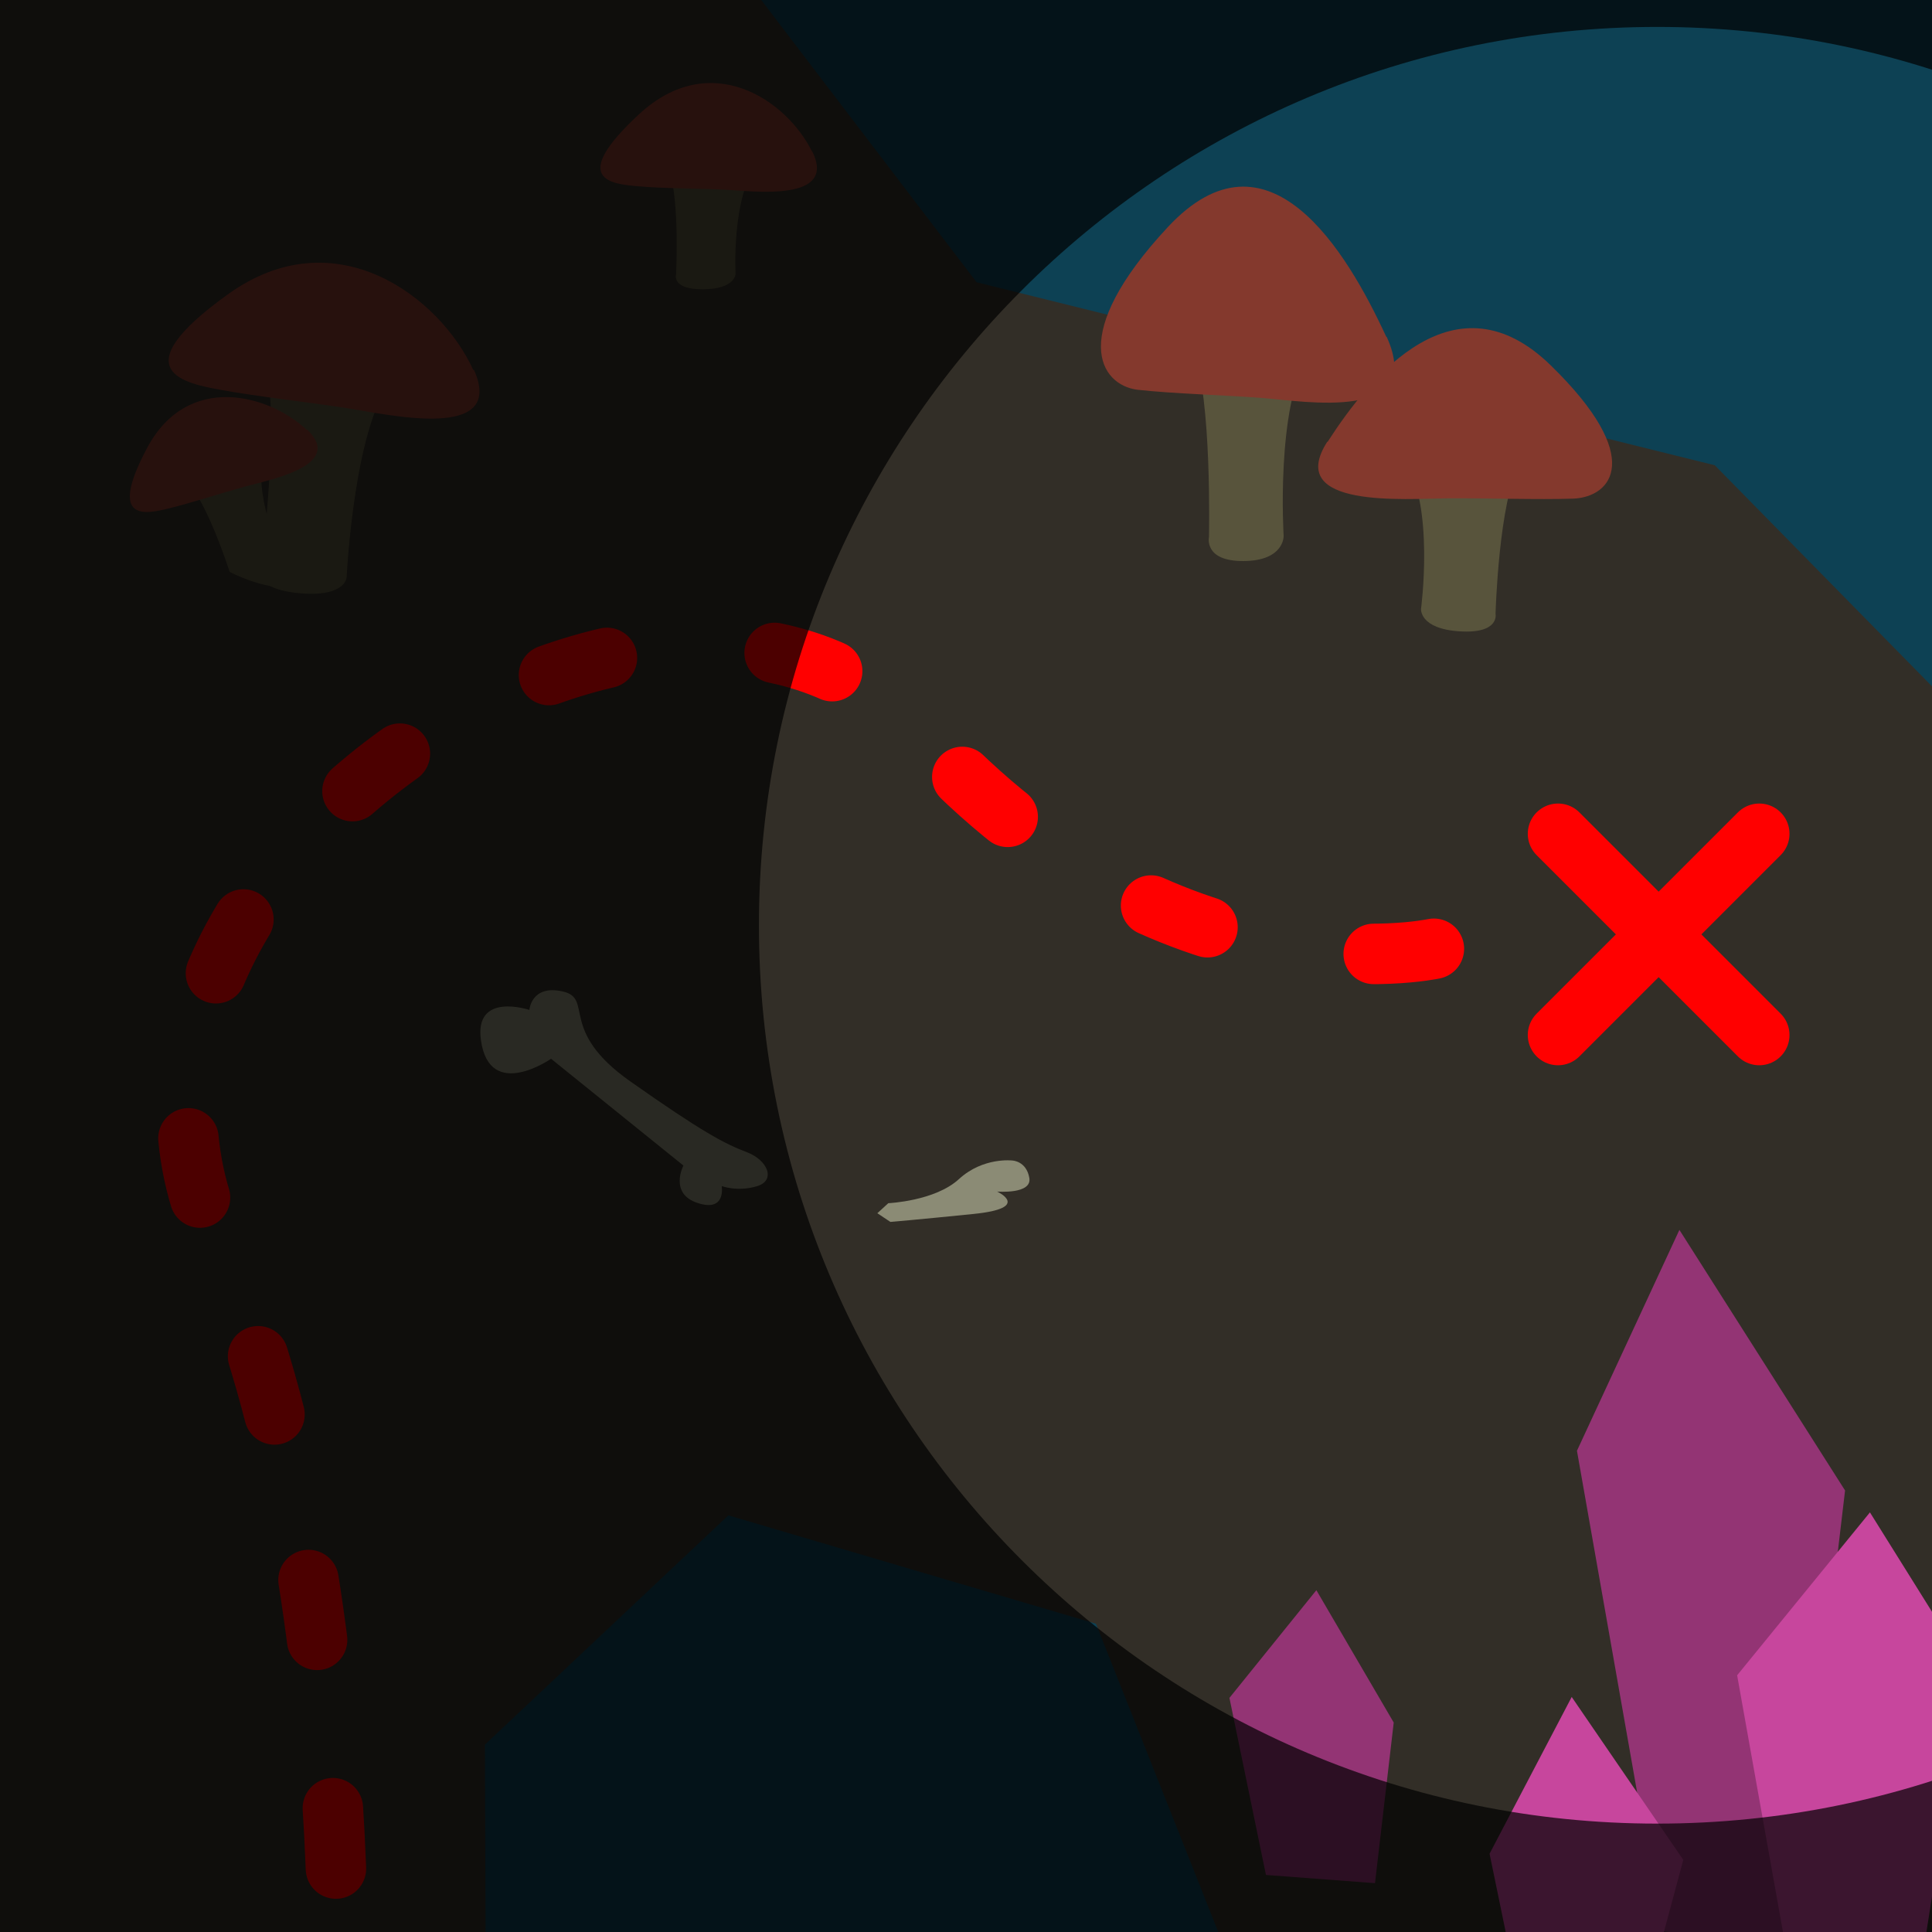 <?xml version="1.0" encoding="UTF-8"?>
<svg width="32" height="32" version="1.1" viewBox="0 0 8.467 8.467" xml:space="preserve" xmlns="http://www.w3.org/2000/svg"><rect width="8.467" height="8.467" fill="#322e27"/><path d="m2.133 9.719-0.008-2.073 1.067-1.005 1.611 0.475 0.737 1.857 3.847 0.24-0.117-5.388-1.755-1.786-3.235-0.802-1.337-1.752 6.596-0.083 0.381 11.295z" fill="#0d4154"/><g fill="none" stroke="#f00" stroke-linecap="round" stroke-width=".265"><path d="m6.284 4.158s-1.16 0.254-2.245-0.935-3.815 0.558-3.102 2.191c0.713 1.632 0.522 4.022 0.522 4.022" stroke-dasharray="0.265, 0.741"/><path d="m7.71 4.536-0.882-0.882"/><path d="m6.828 4.536 0.882-0.882"/></g><g transform="matrix(-2.715 -.399 -.399 2.715 70.692 -32.223)"><path d="m23.069 15.868c-0.055-0.073 0.251-0.056 0.211 4e-3 -0.039 0.06-0.045 0.331-0.045 0.331s8e-3 0.032-0.066 0.028c-0.074-0.004-0.071-0.036-0.071-0.036s0.025-0.255-0.03-0.328z" fill="#58543c"/><path d="m22.946 15.838c0.069-0.107 0.253-0.21 0.405-0.063s0.048 0.151-0.012 0.153c-0.059 0.002-0.137-9.38e-4 -0.202-4.74e-4s-0.26 0.017-0.192-0.09z" fill="#84392d"/></g><g transform="matrix(-1.649 .469 .503 1.769 31.216 -36.895)"><path d="m23.069 15.868c-0.055-0.073 0.251-0.056 0.211 4e-3 -0.039 0.06-0.045 0.241-0.045 0.241s-0.089 0.08-0.163 0.076c-0.074-0.004 0.026-0.084 0.026-0.084s0.025-0.164-0.03-0.237z" fill="#58543c"/><path d="m22.946 15.838c0.069-0.107 0.253-0.21 0.405-0.063s0.048 0.151-0.012 0.153c-0.059 0.002-0.137-9.38e-4 -0.202-4.74e-4s-0.26 0.017-0.192-0.09z" fill="#84392d"/></g><g transform="matrix(2.744 0 0 2.744 -57.145 -41.524)"><path d="m23.068 15.868c-0.048-0.073 0.219-0.056 0.185 4e-3 -0.034 0.06-0.039 0.241-0.039 0.241s7e-3 0.032-0.057 0.028c-0.065-0.004-0.062-0.036-0.062-0.036s0.022-0.164-0.026-0.237z" fill="#58543c"/><path d="m22.946 15.838c0.069-0.107 0.204-0.27 0.356-0.122 0.152 0.148 0.097 0.21 0.037 0.213-0.059 0.002-0.137-9.38e-4 -0.202-4.74e-4s-0.26 0.017-0.192-0.09z" fill="#84392d"/></g><g transform="matrix(-2.74 -.189 -.153 3.379 71.37 -47.705)"><path d="m23.068 15.868c-0.048-0.073 0.219-0.056 0.185 4e-3 -0.034 0.06-0.039 0.241-0.039 0.241s7e-3 0.032-0.057 0.028c-0.065-0.004-0.062-0.036-0.062-0.036s0.022-0.164-0.026-0.237z" fill="#58543c"/><path d="m22.946 15.838c0.069-0.107 0.204-0.27 0.356-0.122 0.152 0.148 0.097 0.21 0.037 0.213-0.059 0.002-0.137-9.38e-4 -0.202-4.74e-4s-0.26 0.017-0.192-0.09z" fill="#84392d"/></g><g transform="matrix(1.261 0 0 1.261 -26.469 -18.883)"><path d="m23.624 15.542c0.092-0.115-0.37-0.108-0.319-0.007 0.051 0.101 0.035 0.394 0.035 0.394s-0.016 0.052 0.095 0.051c0.112-1e-3 0.112-0.054 0.112-0.054s-0.015-0.269 0.077-0.384z" fill="#58543c"/><path d="m23.812 15.5c-0.089-0.179-0.353-0.358-0.601-0.128s-0.092 0.242-0.003 0.25c0.089 0.008 0.207 0.007 0.304 0.012 0.097 0.005 0.39 0.044 0.301-0.134z" fill="#84392d"/></g><path d="m2.415 4.64s-0.268 0.187-0.307-0.079c-0.032-0.217 0.212-0.135 0.212-0.135s0.008-0.112 0.146-0.081c0.138 0.031-0.022 0.17 0.296 0.394 0.318 0.224 0.415 0.274 0.51 0.31 0.095 0.036 0.129 0.126 0.044 0.15-0.085 0.025-0.153-0.001-0.153-0.001s0.02 0.116-0.106 0.074c-0.126-0.041-0.062-0.164-0.062-0.164z" fill="#8b8b75"/><path d="m3.893 5.273s0.205-0.009 0.31-0.106c0.106-0.097 0.234-0.081 0.234-0.081s0.061 0.002 0.074 0.076c0.013 0.073-0.141 0.06-0.141 0.06s0.154 0.072-0.102 0.098c-0.256 0.026-0.366 0.035-0.366 0.035l-0.057-0.038z" fill="#8b8b75"/><path d="m7.282 8.464-0.371-2.106 0.449-0.968 0.726 1.142-0.235 1.986z" fill="#933474"/><path d="m8.418 8.623 0.206-1.308-0.429-0.687-0.582 0.714 0.235 1.316z" fill="#c7469d"/><path d="m6.688 8.9-0.16-0.776 0.36-0.687 0.489 0.714-0.211 0.785z" fill="#c7469d"/><path d="m5.548 8.217-0.16-0.776 0.381-0.472 0.339 0.58-0.082 0.704z" fill="#933474"/><path d="m-1.071-0.553v9.602h13.604v-9.602zm8.334 0.671c2.174-2.2e-7 3.937 1.762 3.937 3.937 0 2.174-1.762 3.937-3.937 3.937-2.174 1e-7 -3.937-1.762-3.937-3.937-1e-7 -2.174 1.762-3.937 3.937-3.937z" fill-opacity=".7" stroke-dasharray="0.062, 0.185" stroke-linecap="round" stroke-linejoin="round" stroke-width=".062"/></svg>
